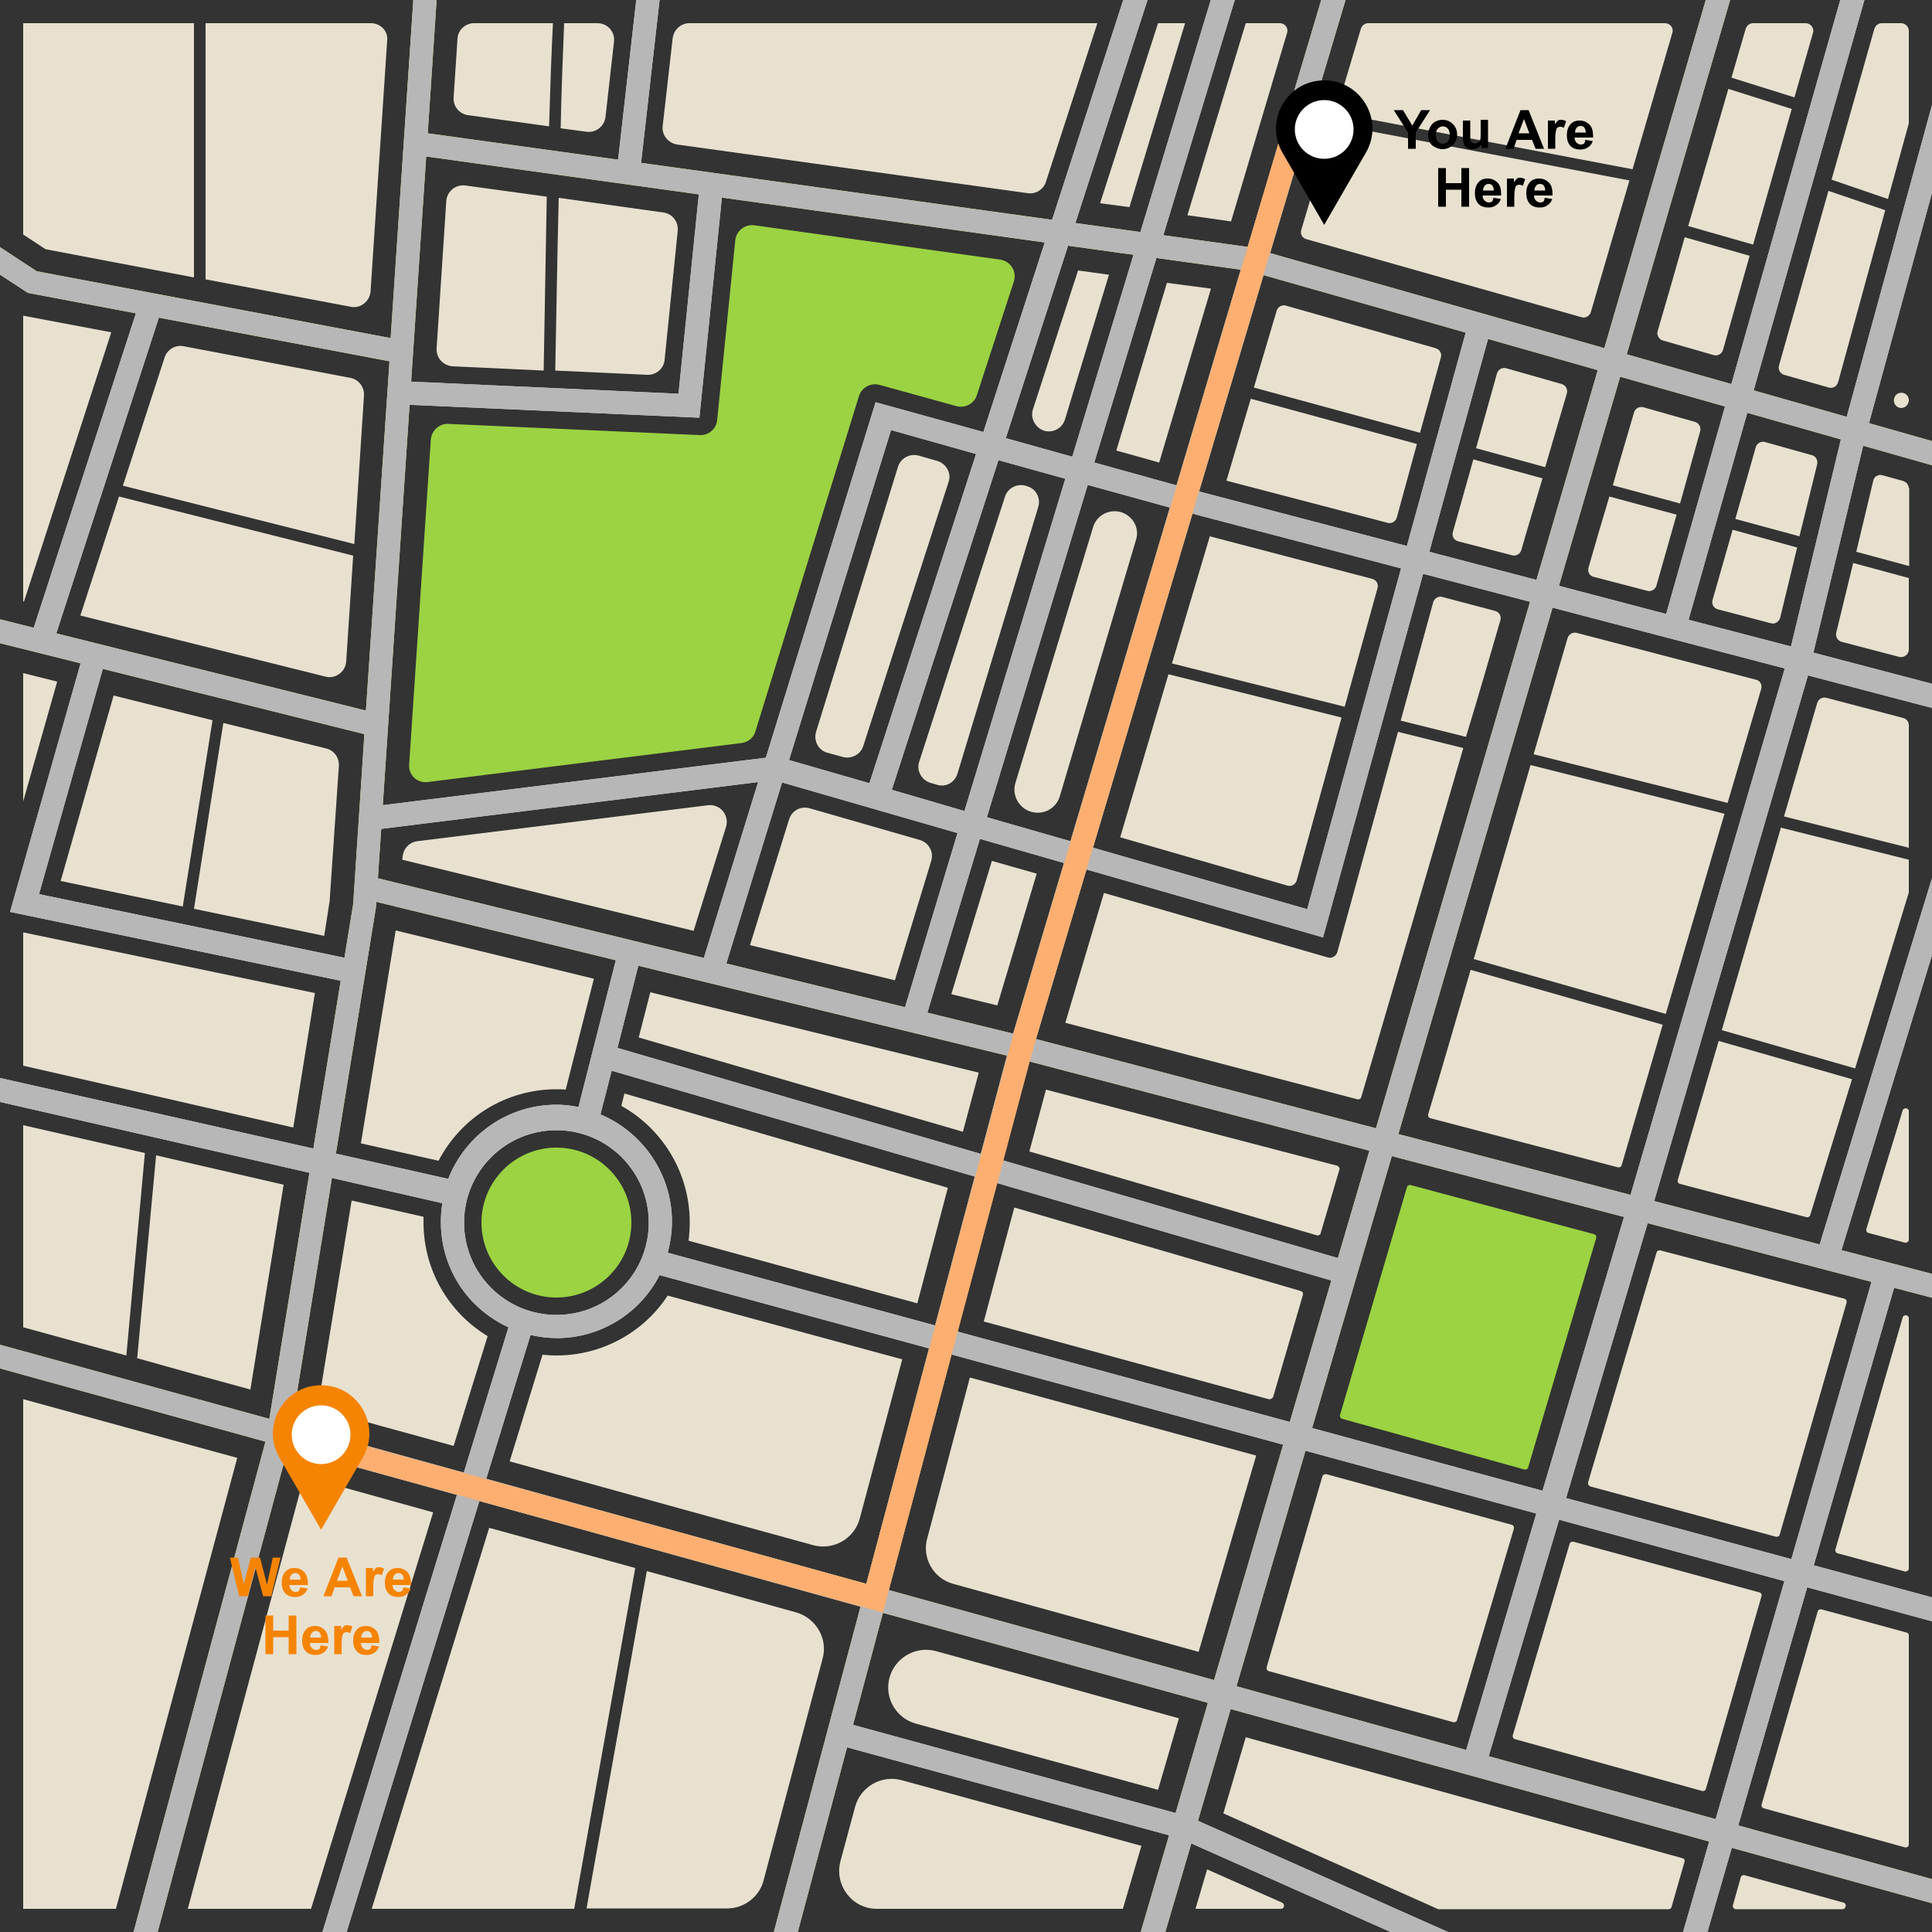 <?xml version="1.0" encoding="utf-8"?>
<!-- Generator: Adobe Illustrator 24.0.2, SVG Export Plug-In . SVG Version: 6.00 Build 0)  -->
<svg version="1.1" id="Layer_1" xmlns="http://www.w3.org/2000/svg" xmlns:xlink="http://www.w3.org/1999/xlink" x="0px" y="0px"
	 viewBox="0 0 500 500" style="enable-background:new 0 0 500 500;" xml:space="preserve">
<rect x="0" y="0" width="500" height="500" fill="#333333" stroke="none"/>
<style type="text/css">
	.st0{clip-path:url(#SVGID_2_);}
	.st1{fill:#E8E1D0;}
	.st2{fill:#FBD676;}
	.st3{clip-path:url(#SVGID_4_);}
	.st4{fill:#B7B7B7;}
	.st5{clip-path:url(#SVGID_6_);}
	.st6{fill:#9BD342;}
	.st7{clip-path:url(#SVGID_8_);fill:#FCAF70;}
	.st8{clip-path:url(#SVGID_10_);}
	.st9{fill:#F58403;}
	.st10{fill:#FFFFFF;}
	.st11{clip-path:url(#SVGID_12_);}
</style>
<g id="Object">
	<g>
		<g>
			<defs>
				<rect id="SVGID_1_" width="500" height="500"/>
			</defs>
			<clipPath id="SVGID_2_">
				<use xlink:href="#SVGID_1_"  style="overflow:visible;"/>
			</clipPath>
			<g class="st0">
				<g>
					
						<rect x="127.9" y="4.5" transform="matrix(0.113 -0.994 0.994 0.113 140.536 172.349)" class="st1" width="77.8" height="6"/>
					<polygon class="st1" points="187.3,46.5 181.3,45.9 175.6,101.9 102.6,98.6 102.3,104.6 181,108.1 					"/>
					<path class="st1" d="M475.2,328l43-140.1l34.1,9l1.5-5.8l-84.5-22.2l13.6-56.5l33-120.6l0.4-1.4l-5.8-1.6l-33.4,122.1
						l-13.6,56.4l-26.5-6.9l54.1-190.7l-5.8-1.6l-54.1,190.8l-61.3-16.1l16.4-59.4l-5.8-1.6l-16.4,59.5l-56.8-14.9l-24.1-6.7
						l43.1-141.9l-5.7-1.7l-43.1,142.1l-17.2-4.8L305-24.8l-5.7-1.8l-44.8,138.4l-27.9-7.7l-28.4,92L94,209l0.7,6l101.5-12.6
						L180.9,252l5.7,1.8l15.8-51.3l45.4,13.1L233,264.7l5.7,1.7l14.9-49.3l88.8,25.5l25.9-94.1l93.6,24.5l-40.7,138.9l-22,73.9
						l-226.4-61.6c0.7-2.6,1.1-5.3,1.1-8.1c0-12.1-7.4-23-18.5-27.7l2.9-11.3l190.4,55.5l1.7-5.8l-190.6-55.6l6.6-26l-5.8-1.5
						l-10.9,42.8c-1.9-0.4-3.8-0.6-5.7-0.6c-12.5,0-23.5,7.7-28,19.2L-9.7,276.8l-20.9,67.3l5.7,1.8l19.3-62l120.1,27.5
						c-0.3,1.6-0.4,3.3-0.4,4.9c0,11.8,6.8,22.3,17.5,27.2L76.4,522.9l5.7,1.8l55.2-179.2c2.2,0.5,4.5,0.8,6.8,0.8
						c11.2,0,21.5-6.3,26.6-16.3l226.9,61.7l-19.4,65.4l5.8,1.7l19.5-65.5l58.3,15.9l-30.9,107l-0.4,1.4l5.8,1.7l31.4-108.5
						l77.5,21.1l1.6-5.8l-77.4-21l22-76l-5.8-1.7l-22,76.1l-58.3-15.8l21.9-73.8l40.7-139.1l44.6,11.7l-42.9,139.9L475.2,328z
						 M255.4,211.5l26.1-86l24.3,6.7l56.8,14.9l-24.3,88.2L255.4,211.5z M230.8,204.4l27.6-85.3l17.3,4.8l-26.1,86L230.8,204.4z
						 M252.6,117.5L225,202.7l-20.8-6l26.4-85.4L252.6,117.5z M144,340.3c-13.2,0-23.9-10.7-23.9-23.9s10.7-23.9,23.9-23.9
						s23.9,10.7,23.9,23.9S157.3,340.3,144,340.3z"/>
					<polygon class="st1" points="93.6,248.8 10.1,231.4 27.8,168.9 22.1,167.3 2.6,236 92.4,254.7 					"/>
					
						<rect x="-22.5" y="119.5" transform="matrix(0.309 -0.951 0.951 0.309 -99.309 108.288)" class="st1" width="94.7" height="6"/>
					<polygon class="st1" points="216.4,445.2 214.8,451 305.2,475.7 423.8,528.4 425.1,529 427.6,523.5 307.5,470.1 					"/>
				</g>
				<path class="st2" d="M550.9,349.2l1.5-5.8l-190.5-49.9c19.7-67.3,40.5-138.3,57.4-196l128.2,36.4l1.6-5.8L421,91.7
					C440.5,25,454.4-22.7,454.6-23.7l-5.9-1.3c-0.5,1.9-14.3,49.2-33.5,115.1l-86.5-24.6l29.9-100.3l-5.8-1.7L322.9,63.9L110.7,34.5
					l3.9-58.6l-6-0.4l-7.5,112L9.5,70.2l-54.2-35.6l-3.3,5L7.2,75.8l93.6,17.7l-6.1,90.4l-130.3-32.5l-1.5,5.8L94.3,190l-2.9,44
					L69.7,367.2C-15.2,343.8-58.3,332-59,332v3.4l-0.5,2.5c2.5,0.5,55.4,15.1,128.2,35.2L24.1,538.9l5.8,1.6l44.6-165.7
					c44.7,12.3,96.4,26.6,148.2,41L193.6,525l5.8,1.5l29.1-109.1c28.4,7.9,56.8,15.7,84.1,23.3c-13.1,44.7-21.8,74.3-22.1,75.6
					l5.8,1.7c3.2-10.9,11.3-38.4,22.2-75.7c105.1,29.1,191.7,53.1,193.9,53.7l1.6-5.8c-71.4-19.8-136-37.7-194-53.8
					c11.3-38.6,25.4-86.7,40.2-137.2L550.9,349.2z M413.5,95.8c-16.9,57.8-37.7,129-57.4,196.2l-88-23.1L327,71.2L413.5,95.8z
					 M321.1,69.8l-58.9,197.7L97.8,227.3l12.5-186.8L321.1,69.8z M75.5,368.8l21.8-134v-0.1l0.1-1.3l163.2,39.8l-36.4,136.7
					C165.6,393.7,116,380,75.5,368.8z M314.2,434.8c-29.9-8.3-57.9-16-84.2-23.3l36.4-136.8l88,23.1
					C339.5,348.5,325.4,396.7,314.2,434.8z"/>
			</g>
		</g>
		<g>
			<defs>
				<rect id="SVGID_3_" width="500" height="500"/>
			</defs>
			<clipPath id="SVGID_4_">
				<use xlink:href="#SVGID_3_"  style="overflow:visible;"/>
			</clipPath>
			<g class="st3">
				<g>
					
						<rect x="127.9" y="4.5" transform="matrix(0.113 -0.994 0.994 0.113 140.536 172.349)" class="st4" width="77.8" height="6"/>
					<polygon class="st4" points="187.3,46.5 181.3,45.9 175.6,101.9 102.6,98.6 102.3,104.6 181,108.1 					"/>
					<path class="st4" d="M475.2,328l43-140.1l34.1,9l1.5-5.8l-84.5-22.2l13.6-56.5l33-120.6l0.4-1.4l-5.8-1.6l-33.4,122.1
						l-13.6,56.4l-26.5-6.9l54.1-190.7l-5.8-1.6l-54.1,190.8l-61.3-16.1l16.4-59.4l-5.8-1.6l-16.4,59.5l-56.8-14.9l-24.1-6.7
						l43.1-141.9l-5.7-1.7l-43.1,142.1l-17.2-4.8L305-24.8l-5.7-1.8l-44.8,138.4l-27.9-7.7l-28.4,92L94,209l0.7,6l101.5-12.6
						L180.9,252l5.7,1.8l15.8-51.3l45.4,13.1L233,264.7l5.7,1.7l14.9-49.3l88.8,25.5l25.9-94.1l93.6,24.5l-40.7,138.9l-22,73.9
						l-226.4-61.6c0.7-2.6,1.1-5.3,1.1-8.1c0-12.1-7.4-23-18.5-27.7l2.9-11.3l190.4,55.5l1.7-5.8l-190.6-55.6l6.6-26l-5.8-1.5
						l-10.9,42.8c-1.9-0.4-3.8-0.6-5.7-0.6c-12.5,0-23.5,7.7-28,19.2L-9.7,276.8l-20.9,67.3l5.7,1.8l19.3-62l120.1,27.5
						c-0.3,1.6-0.4,3.3-0.4,4.9c0,11.8,6.8,22.3,17.5,27.2L76.4,522.9l5.7,1.8l55.2-179.2c2.2,0.5,4.5,0.8,6.8,0.8
						c11.2,0,21.5-6.3,26.6-16.3l226.9,61.7l-19.4,65.4l5.8,1.7l19.5-65.5l58.3,15.9l-30.9,107l-0.4,1.4l5.8,1.7l31.4-108.5
						l77.5,21.1l1.6-5.8l-77.4-21l22-76l-5.8-1.7l-22,76.1l-58.3-15.8l21.9-73.8l40.7-139.1l44.6,11.7l-42.9,139.9L475.2,328z
						 M255.4,211.5l26.1-86l24.3,6.7l56.8,14.9l-24.3,88.2L255.4,211.5z M230.8,204.4l27.6-85.3l17.3,4.8l-26.1,86L230.8,204.4z
						 M252.6,117.5L225,202.7l-20.8-6l26.4-85.4L252.6,117.5z M144,340.3c-13.2,0-23.9-10.7-23.9-23.9s10.7-23.9,23.9-23.9
						s23.9,10.7,23.9,23.9S157.3,340.3,144,340.3z"/>
					<polygon class="st4" points="93.6,248.8 10.1,231.4 27.8,168.9 22.1,167.3 2.6,236 92.4,254.7 					"/>
					
						<rect x="-22.5" y="119.5" transform="matrix(0.309 -0.951 0.951 0.309 -99.309 108.288)" class="st4" width="94.7" height="6"/>
					<polygon class="st4" points="216.4,445.2 214.8,451 305.2,475.7 423.8,528.4 425.1,529 427.6,523.5 307.5,470.1 					"/>
				</g>
				<path class="st4" d="M550.9,349.2l1.5-5.8l-190.5-49.9c19.7-67.3,40.5-138.3,57.4-196l128.2,36.4l1.6-5.8L421,91.7
					C440.5,25,454.4-22.7,454.6-23.7l-5.9-1.3c-0.5,1.9-14.3,49.2-33.5,115.1l-86.5-24.6l29.9-100.3l-5.8-1.7L322.9,63.9L110.7,34.5
					l3.9-58.6l-6-0.4l-7.5,112L9.5,70.2l-54.2-35.6l-3.3,5L7.2,75.8l93.6,17.7l-6.1,90.4l-130.3-32.5l-1.5,5.8L94.3,190l-2.9,44
					L69.7,367.2C-15.2,343.8-58.3,332-59,332v3.4l-0.5,2.5c2.5,0.5,55.4,15.1,128.2,35.2L24.1,538.9l5.8,1.6l44.6-165.7
					c44.7,12.3,96.4,26.6,148.2,41L193.6,525l5.8,1.5l29.1-109.1c28.4,7.9,56.8,15.7,84.1,23.3c-13.1,44.7-21.8,74.3-22.1,75.6
					l5.8,1.7c3.2-10.9,11.3-38.4,22.2-75.7c105.1,29.1,191.7,53.1,193.9,53.7l1.6-5.8c-71.4-19.8-136-37.7-194-53.8
					c11.3-38.6,25.4-86.7,40.2-137.2L550.9,349.2z M413.5,95.8c-16.9,57.8-37.7,129-57.4,196.2l-88-23.1L327,71.2L413.5,95.8z
					 M321.1,69.8l-58.9,197.7L97.8,227.3l12.5-186.8L321.1,69.8z M75.5,368.8l21.8-134v-0.1l0.1-1.3l163.2,39.8l-36.4,136.7
					C165.6,393.7,116,380,75.5,368.8z M314.2,434.8c-29.9-8.3-57.9-16-84.2-23.3l36.4-136.8l88,23.1
					C339.5,348.5,325.4,396.7,314.2,434.8z"/>
			</g>
		</g>
		<g>
			<defs>
				<rect id="SVGID_5_" width="500" height="500"/>
			</defs>
			<clipPath id="SVGID_6_">
				<use xlink:href="#SVGID_5_"  style="overflow:visible;"/>
			</clipPath>
			<g class="st5">
				<path class="st1" d="M242.6,119.3l-4.9-1.4c-2.3-0.6-4.6,0.7-5.3,2.9l-21.2,68.6c-0.7,2.3,0.6,4.8,2.9,5.4l4,1.1
					c2.2,0.6,4.6-0.6,5.3-2.8l22.1-68.4C246.3,122.5,244.9,120,242.6,119.3z"/>
				<path class="st1" d="M270.3,111.5c2.3,0.6,4.6-0.7,5.3-2.9L287,71.1l-8-1.1l-11.7,36C266.6,108.3,268,110.8,270.3,111.5z"/>
				<path class="st1" d="M265.4,125.7c-2.2-0.6-4.6,0.6-5.3,2.8l-22.2,68.6c-0.8,2.3,0.6,4.8,2.9,5.5l1.7,0.5
					c2.3,0.7,4.6-0.6,5.3-2.9l20.9-69c0.7-2.3-0.6-4.8-3-5.4L265.4,125.7z"/>
				<path class="st1" d="M376,137.7c-0.3,1.1,0.3,2.1,1.4,2.4l13.9,3.6c1,0.3,2.1-0.3,2.4-1.3c1.8-6.3,3.7-12.5,5.5-18.6l-17.9-4.9
					L376,137.7z"/>
				<path class="st1" d="M405.5,101.8c0.3-1-0.3-2.1-1.3-2.4l-14.4-4.1c-1-0.3-2.1,0.3-2.4,1.4L382,116l17.9,4.9
					C401.8,114.4,403.7,108,405.5,101.8z"/>
				<polygon class="st1" points="313.4,74.7 302,73.2 288.9,116.6 300,119.7 				"/>
				<path class="st1" d="M317.4,124.4l41.7,10.9c1,0.3,2.1-0.3,2.4-1.4l5.2-19l-43-11.7L317.4,124.4z"/>
				<path class="st1" d="M372.9,92.5c0.3-1-0.3-2.1-1.4-2.4l-38.7-11c-1-0.3-2.1,0.3-2.4,1.3l-5.9,19.9l43,11.7L372.9,92.5z"/>
				<path class="st1" d="M204.2,212.1l-10.1,32.5l37.5,9.1l9.4-30.9c0.7-2.3-0.6-4.7-2.9-5.4l-28.5-8.2
					C207.2,208.5,204.9,209.8,204.2,212.1z"/>
				<path class="st6" d="M412.5,319.4l-47.4-12.7c-0.4-0.1-0.9,0.1-1,0.6l-17.3,58.9c-0.1,0.4,0.1,0.9,0.6,1l47.1,13.1
					c0.4,0.1,0.9-0.1,1-0.6l17.6-59.3C413.2,320,413,319.5,412.5,319.4z"/>
				<path class="st1" d="M346.1,301.7L270.7,282l-4.3,16l74.4,21.7c0.4,0.1,0.9-0.1,1-0.6l4.8-16.3
					C346.8,302.3,346.5,301.9,346.1,301.7z"/>
				<path class="st1" d="M246.7,409.9c20.2,5.6,41.3,11.4,63.5,17.6l14.9-50.8L251,356.5L240,398
					C238.5,403.1,241.5,408.5,246.7,409.9z"/>
				<path class="st1" d="M411.6,384.7l48,13c0.4,0.1,0.9-0.1,1-0.6l17.3-60c0.1-0.4-0.1-0.9-0.6-1l-47.6-12.5
					c-0.4-0.1-0.9,0.1-1,0.6L411,383.6C410.9,384.1,411.1,384.5,411.6,384.7z"/>
				<path class="st1" d="M187.9,214c0.9-3-1.5-6-4.7-5.6l-75.2,9.3c-2.1,0.3-3.6,1.9-3.8,4l-0.1,0.8l75.4,18.4L187.9,214z"/>
				<path class="st1" d="M126.2,345.8c-10.2-6.2-16.6-17.2-16.6-29.5c0-0.5,0-0.9,0-1.4L91,310.7l-8.8,53.8
					c11.1,3.1,22.8,6.3,35.2,9.7L126.2,345.8z"/>
				<path class="st1" d="M222.5,393l11-41.2l-60.7-16.5c-6.3,9.6-17.1,15.5-28.8,15.5c-1.2,0-2.4-0.1-3.6-0.2l-8.5,27.6
					c23.9,6.6,50.1,13.9,78.6,21.7C215.7,401.3,221.1,398.2,222.5,393z"/>
				<polygon class="st1" points="29.4,180 15.7,228 47.3,234.6 55,186.4 				"/>
				<path class="st1" d="M83.9,242.2l1.4-8.9l2.4-35.1c0.1-2.1-1.2-4-3.3-4.5l-26.6-6.6l-7.6,48.1L83.9,242.2z"/>
				<polygon class="st1" points="81.5,257 6,241.3 6,275.8 75.9,291.8 				"/>
				<polygon class="st1" points="6,174.2 6,207.4 14.8,176.4 				"/>
				<path class="st1" d="M455.8,178.3c0.3-1.1-0.3-2.2-1.4-2.4l-46.3-12.1c-1-0.3-2.1,0.3-2.4,1.3c-2.9,9.9-5.8,19.9-8.8,30.1
					l50.2,12.6L455.8,178.3z"/>
				<path class="st1" d="M446.3,210.6L396.1,198c-4.8,16.6-9.8,33.4-14.7,50.2l49.7,14.2L446.3,210.6z"/>
				<path class="st1" d="M369.6,288.4c-0.1,0.4,0.1,0.9,0.6,1l48.5,12.7c0.4,0.1,0.9-0.1,1-0.6l10.6-36.3L380.6,251
					C376.9,263.6,373.3,276.1,369.6,288.4z"/>
				<path class="st1" d="M113.5,300.4c5.9-11.3,17.5-18.5,30.5-18.5c0.8,0,1.6,0,2.4,0.1l7.3-28.7l-51.3-12.5l-9,55.1L113.5,300.4z"
					/>
				<path class="st1" d="M494,187.7c0-0.9-0.6-1.7-1.5-1.9l-19.8-5.2c-1-0.3-2.1,0.3-2.4,1.3l-8.6,29.4l32.3,8.1V187.7z"/>
				<path class="st1" d="M494,230.7v-8.2l-33.1-8.3l-15.3,52.4l34.5,9.9l13.8-45.2C494,231.1,494,230.9,494,230.7z"/>
				<path class="st1" d="M434.2,305.4c-0.1,0.4,0.1,0.9,0.6,1l32.7,8.6c0.4,0.1,0.9-0.1,1-0.6l10.8-35.1l-34.5-9.9L434.2,305.4z"/>
				<path class="st1" d="M342.2,382.2l-14.4,49.3c-0.1,0.4,0.1,0.9,0.6,1l47.7,13.2c0.4,0.1,0.9-0.1,1-0.6l14.7-49.5
					c0.1-0.4-0.1-0.9-0.6-1l-48-13.1C342.7,381.5,342.3,381.7,342.2,382.2z"/>
				<path class="st1" d="M230.2,434.2c-1.4,5.2,1.7,10.5,6.9,11.9l62.6,17.1l5.4-18.5c-20.5-5.7-41.6-11.5-62.9-17.4
					C237,425.9,231.6,429,230.2,434.2z"/>
				<path class="st1" d="M356.5,152.2c0.3-1.1-0.3-2.1-1.4-2.4l-42-11l-9.8,32.9l44.7,11.2L356.5,152.2z"/>
				<path class="st1" d="M289.9,216.7l43.3,12.5c1,0.3,2.1-0.3,2.4-1.4l11.6-42.1l-44.8-11.2L289.9,216.7z"/>
				<path class="st1" d="M329.5,361.5l7.7-26.4c0.1-0.4-0.1-0.9-0.6-1l-74.1-21.6l-7.9,29.5l73.7,20.1
					C328.9,362.2,329.3,361.9,329.5,361.5z"/>
				<path class="st1" d="M290,132.5c-3.1-0.8-6.2,0.9-7.1,3.9l-20.1,66.2c-1,3.2,0.9,6.6,4.1,7.5l0,0c3.2,0.9,6.5-0.9,7.4-4.1
					l19.7-66.3C295,136.6,293.1,133.4,290,132.5z"/>
				<polygon class="st1" points="258.1,260.2 268.3,226.1 256.7,222.8 246.2,257.3 				"/>
				<polygon class="st1" points="165.3,268.5 249.2,292.9 253.3,277.6 168.3,256.8 				"/>
				<path class="st6" d="M144,335.8c10.7,0,19.4-8.7,19.4-19.4S154.7,297,144,297s-19.4,8.7-19.4,19.4S133.3,335.8,144,335.8z"/>
				<path class="st1" d="M388.3,160.5c0.3-1.1-0.3-2.1-1.4-2.4l-13.6-3.6c-1-0.3-2.1,0.3-2.4,1.4l-8.4,30.6l16.9,4.2
					C382.5,180.5,385.4,170.5,388.3,160.5z"/>
				<path class="st1" d="M346.1,246.4c-0.3,1-1.4,1.7-2.4,1.4l-58-16.7l-10,33.6l75.6,19.8c0.4,0.1,0.9-0.1,1-0.6
					c8.8-29.9,17.7-60.5,26.4-90.3l-16.9-4.2L346.1,246.4z"/>
				<path class="st1" d="M237.4,337.3l7.9-29.9L161.6,283l-0.8,3.2c10.8,6,17.7,17.5,17.7,30.1c0,1.6-0.1,3.2-0.3,4.8L237.4,337.3z"
					/>
				<path class="st1" d="M435.4,480.9c-31.5-8.7-70.6-19.6-113-31.3l-5.8,19.7L372,494c0.1,0,0.2,0.1,0.3,0.1h59.5
					c0.4,0,0.7-0.2,0.8-0.6l3.3-11.5C436.1,481.4,435.9,481,435.4,480.9z"/>
				<path class="st1" d="M455.3,412.1L407.2,399c-0.4-0.1-0.9,0.1-1,0.6l-14.7,49.5c-0.1,0.4,0.1,0.9,0.6,1l48.4,13.4
					c0.4,0.1,0.9-0.1,1-0.6l14.4-49.9C456,412.7,455.8,412.2,455.3,412.1z"/>
				<path class="st1" d="M493.4,422.5l-22-6c-0.4-0.1-0.9,0.1-1,0.6L455.9,467c-0.1,0.4,0.1,0.9,0.6,1l36.5,10.1
					c0.5,0.1,1-0.2,1-0.8v-54.1C494,422.9,493.8,422.6,493.4,422.5z"/>
				<path class="st1" d="M37.5,298.4L6,291.2v52.3c8.1,2.2,17,4.7,26.7,7.3L37.5,298.4z"/>
				<path class="st1" d="M64.8,359.6l8.6-53l-33-7.6l-4.9,52.5C44.7,354.1,54.4,356.8,64.8,359.6z"/>
				<polygon class="st1" points="78.7,382.1 48.6,494 80.5,494 112.1,391.4 				"/>
				<path class="st1" d="M221.3,467.6l-3.8,14.1c-1.6,6.2,3,12.3,9.4,12.3h63.7l4.8-16.3l-62.1-17
					C228.1,459.3,222.7,462.4,221.3,467.6z"/>
				<path class="st1" d="M126.6,395.4L96.2,494h52.4c5.6-31.1,12.4-69.3,15.8-88.2C151.6,402.3,139,398.8,126.6,395.4z"/>
				<path class="st1" d="M206.1,417.3c-13-3.6-25.9-7.2-38.7-10.7c-0.4,2.2-0.8,4.5-1.3,7.1c-2,11.5-4.8,26.8-7.5,42.1
					c-2.4,13.6-4.9,27.2-6.8,38.1h36.4c4.4,0,8.3-3,9.4-7.2l15.3-57.5C214.3,424.1,211.2,418.8,206.1,417.3z"/>
				<path class="st1" d="M331.8,492.4l-19.4-8.6l-3,10.2h22.1C332.4,494,332.6,492.8,331.8,492.4z"/>
				<path class="st1" d="M493.4,340.4c-0.4-0.1-0.9,0.1-1,0.6L475,401c-0.1,0.4,0.1,0.9,0.6,1l17.4,4.7c0.5,0.1,1-0.3,1-0.8v-64.8
					C494,340.8,493.7,340.5,493.4,340.4z"/>
				<path class="st1" d="M477.1,492.4l-25.6-7.1c-0.4-0.1-0.9,0.1-1,0.6l-2,7.1c-0.2,0.5,0.2,1.1,0.8,1.1h27.6
					C477.8,494,478,492.6,477.1,492.4z"/>
				<polygon class="st1" points="50.2,71.8 50.2,6 6,6 6,60.7 11.8,64.5 				"/>
				<path class="st1" d="M90.8,79.4c2.5,0.5,4.9-1.4,5.1-4l4.3-64.9C100.5,8.1,98.5,6,96,6H53.2v66.3L90.8,79.4z"/>
				<path class="st1" d="M6,362.1V494h24l31.4-116.7C41,371.7,22.3,366.6,6,362.1z"/>
				<path class="st1" d="M460.4,94.6c-0.3,1,0.3,2.1,1.3,2.4l11.6,3.3c1,0.3,2.1-0.3,2.4-1.4l12.2-44.5l-14.7-5L460.4,94.6z"/>
				<path class="st1" d="M493.9,32.3c0-0.2,0.1-0.3,0.1-0.5V8c0-1.1-0.9-2-2-2h-5c-0.9,0-1.6,0.6-1.9,1.4L474,46.5l14.6,5
					L493.9,32.3z"/>
				<path class="st1" d="M492.4,287.4l-9.4,30.7c-0.1,0.4,0.1,0.9,0.6,1l9.4,2.5c0.5,0.1,1-0.3,1-0.8v-33.2
					C494,286.7,492.7,286.5,492.4,287.4z"/>
				<path class="st1" d="M151.8,34.1c2.4,0.3,4.6-1.4,4.9-3.8l2.2-19.5c0.3-2.6-1.7-4.8-4.3-4.8H146c-0.3,7.5-0.7,16.9-0.9,27.2
					L151.8,34.1z"/>
				<path class="st1" d="M122.7,6c-2.3,0-4.2,1.8-4.3,4l-1,15.2c-0.2,2.3,1.5,4.3,3.7,4.6l21,2.9c0.3-9.8,0.6-19.1,1-26.7H122.7z"/>
				<polygon class="st1" points="28.8,86 6,81.7 6,155.6 6.2,155.7 				"/>
				<path class="st1" d="M338.1,61.9l71.2,20.2c1,0.3,2.1-0.3,2.4-1.3c3.5-12.1,6.9-23.5,10-34.1l-76.8-14.6l-8.1,27.3
					C336.4,60.5,337,61.6,338.1,61.9z"/>
				<path class="st1" d="M432.8,8.5c0.4-1.3-0.6-2.5-1.9-2.5h-76.8c-0.9,0-1.6,0.6-1.9,1.4l-6.5,21.8l76.8,14.6
					C426.4,30.4,429.9,18.5,432.8,8.5z"/>
				<path class="st1" d="M440,111.6c0.3-1-0.3-2.1-1.3-2.4l-13.4-3.8c-1-0.3-2.1,0.3-2.4,1.3c-1.8,6.2-3.7,12.5-5.5,18.9l17.4,4.7
					L440,111.6z"/>
				<path class="st1" d="M411.1,146.9c-0.3,1.1,0.3,2.2,1.4,2.4l13.8,3.6c1,0.3,2.1-0.3,2.4-1.4l5.2-18.3l-17.4-4.7
					C414.7,134.5,412.9,140.6,411.1,146.9z"/>
				<path class="st1" d="M491.5,105.5c1.2,0.4,2.5-0.6,2.5-1.9c0-2.3-3.2-2.7-3.8-0.5l0,0C489.9,104.1,490.5,105.2,491.5,105.5
					L491.5,105.5z"/>
				<path class="st1" d="M443.2,155.3c-0.3,1.1,0.3,2.1,1.4,2.4l13.7,3.6c1.1,0.3,2.1-0.4,2.4-1.4l4.4-18.2l-16.7-4.6L443.2,155.3z"
					/>
				<path class="st1" d="M470.3,120.1c0.2-1-0.4-2.1-1.4-2.3l-12.1-3.4c-1-0.3-2.1,0.3-2.4,1.3l-5.3,18.6l16.6,4.5L470.3,120.1z"/>
				<path class="st1" d="M333.1,8.5c0.4-1.3-0.6-2.5-1.9-2.5h-8.8l-15.1,49.7l11.3,1.6L333.1,8.5z"/>
				<path class="st1" d="M436.9,58.5l16.8,4.8l10-35.1L447.3,23C444.3,33.4,440.8,45.3,436.9,58.5z"/>
				<path class="st1" d="M469.2,8.5c0.4-1.2-0.6-2.5-1.9-2.5h-13.6c-0.9,0-1.6,0.6-1.9,1.4c-1.1,3.9-2.4,8.1-3.7,12.7l16.3,5.1
					L469.2,8.5z"/>
				<path class="st1" d="M429,85.7c-0.3,1,0.3,2.1,1.3,2.4l13.2,3.8c1,0.3,2.1-0.3,2.4-1.3l6.9-24.4L436,61.4
					C433.8,69.1,431.5,77.2,429,85.7z"/>
				<path class="st6" d="M110.6,202.4l81.3-10.1c1.7-0.2,3.1-1.4,3.6-3l26.8-86.8c0.7-2.2,3-3.5,5.3-2.9l19.9,5.5
					c2.2,0.6,4.6-0.6,5.3-2.8l9.6-29.5c0.8-2.6-0.9-5.2-3.5-5.6l-63.7-8.9c-2.4-0.3-4.6,1.4-4.9,3.8l-4.7,46.6
					c-0.2,2.3-2.2,4-4.5,3.9l-65.1-2.9c-2.3-0.1-4.3,1.7-4.5,4l-5.6,84C105.6,200.5,107.9,202.7,110.6,202.4z"/>
				<polygon class="st1" points="306.7,6 299.7,6 284.7,52.6 292.3,53.6 				"/>
				<path class="st1" d="M117.1,94.8l23.6,1.1c0.2-11.5,0.5-28.1,0.8-45L120.4,48c-2.5-0.3-4.7,1.5-4.9,4L113,90.1
					C112.8,92.6,114.7,94.6,117.1,94.8z"/>
				<path class="st1" d="M167.5,97c2.3,0.1,4.3-1.6,4.5-3.9l3.4-33.4c0.2-2.3-1.4-4.4-3.7-4.7l-27.1-3.8c-0.4,15-0.6,30.6-0.9,44.7
					L167.5,97z"/>
				<path class="st1" d="M84.2,175.1c2.6,0.7,5.2-1.2,5.4-3.9l1.8-27.4l-60.6-15.3l-10,30.8L84.2,175.1z"/>
				<path class="st1" d="M94.2,102.3c0.1-2.2-1.4-4.1-3.5-4.5l-43.2-8.2c-2.1-0.4-4.2,0.8-4.9,2.9l-10.8,33.2l59.9,15.1L94.2,102.3z
					"/>
				<path class="st1" d="M175.2,37.4L266,50c2.1,0.3,4.1-1,4.7-3L284,6H178.4c-2.2,0-4,1.7-4.3,3.8l-2.6,22.8
					C171.2,34.9,172.9,37,175.2,37.4z"/>
				<path class="st1" d="M476.6,166.1l14.9,3.9c1.2,0.3,2.5-0.6,2.5-1.9v-18.5l-14.4-3.9l-4.4,18.1
					C475,164.8,475.6,165.8,476.6,166.1z"/>
				<path class="st1" d="M494,126.4c0-0.9-0.6-1.6-1.4-1.9l-5.4-1.5c-1.1-0.3-2.2,0.3-2.4,1.4l-4.4,18.4l13.7,3.7v-20.1H494z"/>
			</g>
		</g>
		<g>
			<defs>
				<rect id="SVGID_7_" width="500" height="500"/>
			</defs>
			<clipPath id="SVGID_8_">
				<use xlink:href="#SVGID_7_"  style="overflow:visible;"/>
			</clipPath>
			<polygon class="st7" points="333.7,30.2 332.6,31.2 322.9,63.9 304.6,125.5 262.3,267.4 224.2,409.9 93.5,373.9 92.5,379.7 
				228.5,417.3 266.5,274.7 268.1,268.9 336.4,39.4 339.2,32.9 			"/>
		</g>
		<g>
			<defs>
				<rect id="SVGID_9_" width="500" height="500"/>
			</defs>
			<clipPath id="SVGID_10_">
				<use xlink:href="#SVGID_9_"  style="overflow:visible;"/>
			</clipPath>
			<g class="st8">
				<path class="st9" d="M83.1,395.9l-10.8-18.7c-4.8-8.3,1.2-18.7,10.8-18.7l0,0c9.6,0,15.6,10.4,10.8,18.7L83.1,395.9z"/>
				<circle class="st10" cx="83.1" cy="371.3" r="7.6"/>
			</g>
		</g>
		<g>
			<defs>
				<rect id="SVGID_11_" width="500" height="500"/>
			</defs>
			<clipPath id="SVGID_12_">
				<use xlink:href="#SVGID_11_"  style="overflow:visible;"/>
			</clipPath>
			<g class="st11">
				<path d="M342.7,58.2l-10.8-18.7c-4.8-8.3,1.2-18.7,10.8-18.7l0,0c9.6,0,15.6,10.4,10.8,18.7L342.7,58.2z"/>
				<circle class="st10" cx="342.7" cy="33.5" r="7.6"/>
			</g>
		</g>
	</g>
	<g>
		<path d="M364.4,38.5v-4.2l-3.7-5.8h2.4l2.4,4l2.3-4h2.3l-3.7,5.8v4.2H364.4z"/>
		<path d="M369.6,34.8c0-0.6,0.2-1.3,0.5-1.9s0.8-1.1,1.3-1.4c0.6-0.3,1.2-0.5,1.9-0.5c1.1,0,2,0.4,2.7,1.1s1.1,1.6,1.1,2.7
			c0,1.1-0.4,2-1.1,2.7s-1.6,1.1-2.7,1.1c-0.7,0-1.3-0.2-1.9-0.5s-1.1-0.7-1.4-1.3S369.6,35.6,369.6,34.8z M371.6,34.9
			c0,0.7,0.2,1.3,0.5,1.7s0.8,0.6,1.3,0.6s0.9-0.2,1.3-0.6c0.3-0.4,0.5-0.9,0.5-1.7c0-0.7-0.2-1.3-0.5-1.6c-0.3-0.4-0.8-0.6-1.3-0.6
			s-0.9,0.2-1.3,0.6S371.6,34.2,371.6,34.9z"/>
		<path d="M383.4,38.5v-1.1c-0.3,0.4-0.6,0.7-1,0.9s-0.9,0.3-1.4,0.3s-0.9-0.1-1.3-0.3s-0.7-0.5-0.8-0.9s-0.3-0.9-0.3-1.6v-4.6h1.9
			v3.3c0,1,0,1.6,0.1,1.9c0.1,0.2,0.2,0.4,0.4,0.5s0.4,0.2,0.7,0.2c0.3,0,0.6-0.1,0.9-0.3s0.4-0.4,0.5-0.7s0.1-0.9,0.1-2V31h1.9v7.3
			h-1.7V38.5z"/>
		<path d="M399.6,38.5h-2.2l-0.9-2.3h-4l-0.8,2.3h-2.1l3.9-10h2.1L399.6,38.5z M395.8,34.5l-1.4-3.7l-1.4,3.7H395.8z"/>
		<path d="M402.5,38.5h-1.9v-7.3h1.8v1c0.3-0.5,0.6-0.8,0.8-1c0.2-0.2,0.5-0.2,0.8-0.2c0.4,0,0.9,0.1,1.3,0.4l-0.6,1.7
			c-0.3-0.2-0.6-0.3-0.9-0.3s-0.5,0.1-0.7,0.2s-0.3,0.4-0.4,0.8c-0.1,0.4-0.2,1.2-0.2,2.4L402.5,38.5L402.5,38.5z"/>
		<path d="M410.3,36.2l1.9,0.3c-0.2,0.7-0.6,1.2-1.2,1.6c-0.5,0.4-1.2,0.6-2,0.6c-1.3,0-2.2-0.4-2.8-1.2c-0.5-0.7-0.7-1.5-0.7-2.5
			c0-1.2,0.3-2.1,0.9-2.8s1.4-1,2.4-1c1.1,0,1.9,0.4,2.6,1.1c0.7,0.7,0.9,1.8,0.9,3.3h-4.8c0,0.6,0.2,1,0.5,1.3s0.7,0.5,1.1,0.5
			c0.3,0,0.6-0.1,0.8-0.2S410.2,36.6,410.3,36.2z M410.4,34.3c0-0.6-0.2-1-0.4-1.3s-0.6-0.4-1-0.4s-0.8,0.2-1,0.5s-0.4,0.7-0.4,1.2
			H410.4z"/>
		<path d="M372.2,53.5v-10h2v3.9h4v-3.9h2v10h-2v-4.4h-4v4.4H372.2z"/>
		<path d="M386.5,51.2l1.9,0.3c-0.2,0.7-0.6,1.2-1.2,1.6c-0.5,0.4-1.2,0.6-2,0.6c-1.3,0-2.2-0.4-2.8-1.2c-0.5-0.7-0.7-1.5-0.7-2.5
			c0-1.2,0.3-2.1,0.9-2.8s1.4-1,2.4-1c1.1,0,1.9,0.4,2.6,1.1s0.9,1.8,0.9,3.3h-4.8c0,0.6,0.2,1,0.5,1.3s0.7,0.5,1.1,0.5
			c0.3,0,0.6-0.1,0.8-0.2S386.4,51.6,386.5,51.2z M386.6,49.3c0-0.6-0.2-1-0.4-1.3s-0.6-0.4-1-0.4s-0.8,0.2-1,0.5s-0.4,0.7-0.4,1.2
			H386.6z"/>
		<path d="M392,53.5h-2v-7.3h1.8v1c0.3-0.5,0.6-0.8,0.8-1c0.2-0.2,0.5-0.2,0.8-0.2c0.4,0,0.9,0.1,1.3,0.4l-0.6,1.7
			c-0.3-0.2-0.6-0.3-0.9-0.3s-0.5,0.1-0.7,0.2s-0.3,0.4-0.4,0.8c-0.1,0.4-0.2,1.2-0.2,2.4v2.3H392z"/>
		<path d="M399.8,51.2l1.9,0.3c-0.2,0.7-0.6,1.2-1.2,1.6c-0.5,0.4-1.2,0.6-2,0.6c-1.3,0-2.2-0.4-2.8-1.2c-0.5-0.7-0.7-1.5-0.7-2.5
			c0-1.2,0.3-2.1,0.9-2.8s1.4-1,2.4-1c1.1,0,1.9,0.4,2.6,1.1s0.9,1.8,0.9,3.3H397c0,0.6,0.2,1,0.5,1.3s0.7,0.5,1.1,0.5
			c0.3,0,0.6-0.1,0.8-0.2S399.7,51.6,399.8,51.2z M399.9,49.3c0-0.6-0.2-1-0.4-1.3s-0.6-0.4-1-0.4s-0.8,0.2-1,0.5s-0.4,0.7-0.4,1.2
			H399.9z"/>
	</g>
	<g>
		<path class="st9" d="M61.9,413.1l-2.4-10h2.1l1.5,6.9l1.8-6.9h2.4l1.8,7l1.5-7h2l-2.4,10h-2.1l-2-7.5l-2,7.5H61.9z"/>
		<path class="st9" d="M77.7,410.8l1.9,0.3c-0.2,0.7-0.6,1.2-1.2,1.6c-0.5,0.4-1.2,0.6-2,0.6c-1.3,0-2.2-0.4-2.8-1.2
			c-0.5-0.7-0.7-1.5-0.7-2.5c0-1.2,0.3-2.1,0.9-2.8c0.6-0.7,1.4-1,2.4-1c1.1,0,1.9,0.4,2.6,1.1c0.6,0.7,0.9,1.8,0.9,3.3h-4.8
			c0,0.6,0.2,1,0.5,1.3s0.7,0.5,1.1,0.5c0.3,0,0.6-0.1,0.8-0.2S77.6,411.1,77.7,410.8z M77.8,408.8c0-0.6-0.2-1-0.4-1.3
			c-0.3-0.3-0.6-0.4-1-0.4s-0.8,0.2-1,0.5c-0.3,0.3-0.4,0.7-0.4,1.2L77.8,408.8L77.8,408.8z"/>
		<path class="st9" d="M93.7,413.1h-2.2l-0.9-2.3h-4l-0.8,2.3h-2.1l3.9-10h2.1L93.7,413.1z M90,409.1l-1.4-3.7l-1.4,3.7H90z"/>
		<path class="st9" d="M96.6,413.1h-1.9v-7.3h1.8v1c0.3-0.5,0.6-0.8,0.8-1c0.2-0.2,0.5-0.2,0.8-0.2c0.4,0,0.9,0.1,1.3,0.4l-0.6,1.7
			c-0.3-0.2-0.6-0.3-0.9-0.3s-0.5,0.1-0.7,0.2s-0.3,0.4-0.4,0.8s-0.2,1.2-0.2,2.4L96.6,413.1L96.6,413.1z"/>
		<path class="st9" d="M104.4,410.8l1.9,0.3c-0.2,0.7-0.6,1.2-1.2,1.6c-0.5,0.4-1.2,0.6-2,0.6c-1.3,0-2.2-0.4-2.8-1.2
			c-0.5-0.7-0.7-1.5-0.7-2.5c0-1.2,0.3-2.1,0.9-2.8c0.6-0.7,1.4-1,2.4-1c1.1,0,1.9,0.4,2.6,1.1c0.6,0.7,0.9,1.8,0.9,3.3h-4.8
			c0,0.6,0.2,1,0.5,1.3s0.7,0.5,1.1,0.5c0.3,0,0.6-0.1,0.8-0.2S104.3,411.1,104.4,410.8z M104.5,408.8c0-0.6-0.2-1-0.4-1.3
			c-0.3-0.3-0.6-0.4-1-0.4s-0.8,0.2-1,0.5c-0.3,0.3-0.4,0.7-0.4,1.2L104.5,408.8L104.5,408.8z"/>
		<path class="st9" d="M68.7,428.1v-10h2v3.9h4v-3.9h2v10h-2v-4.4h-4v4.4H68.7z"/>
		<path class="st9" d="M83,425.8l1.9,0.3c-0.2,0.7-0.6,1.2-1.2,1.6c-0.5,0.4-1.2,0.6-2,0.6c-1.3,0-2.2-0.4-2.8-1.2
			c-0.5-0.7-0.7-1.5-0.7-2.5c0-1.2,0.3-2.1,0.9-2.8c0.6-0.7,1.4-1,2.4-1c1.1,0,1.9,0.4,2.6,1.1c0.6,0.7,0.9,1.8,0.9,3.3h-4.8
			c0,0.6,0.2,1,0.5,1.3s0.7,0.5,1.1,0.5c0.3,0,0.6-0.1,0.8-0.2S82.9,426.1,83,425.8z M83.1,423.8c0-0.6-0.2-1-0.4-1.3
			c-0.3-0.3-0.6-0.4-1-0.4s-0.8,0.2-1,0.5c-0.3,0.3-0.4,0.7-0.4,1.2L83.1,423.8L83.1,423.8z"/>
		<path class="st9" d="M88.4,428.1h-1.9v-7.3h1.8v1c0.3-0.5,0.6-0.8,0.8-1c0.2-0.2,0.5-0.2,0.8-0.2c0.4,0,0.9,0.1,1.3,0.4l-0.6,1.7
			c-0.3-0.2-0.6-0.3-0.9-0.3s-0.5,0.1-0.7,0.2s-0.3,0.4-0.4,0.8s-0.2,1.2-0.2,2.4L88.4,428.1L88.4,428.1z"/>
		<path class="st9" d="M96.2,425.8l1.9,0.3c-0.2,0.7-0.6,1.2-1.2,1.6c-0.5,0.4-1.2,0.6-2,0.6c-1.3,0-2.2-0.4-2.8-1.2
			c-0.5-0.7-0.7-1.5-0.7-2.5c0-1.2,0.3-2.1,0.9-2.8c0.6-0.7,1.4-1,2.4-1c1.1,0,1.9,0.4,2.6,1.1c0.6,0.7,0.9,1.8,0.9,3.3h-4.8
			c0,0.6,0.2,1,0.5,1.3s0.7,0.5,1.1,0.5c0.3,0,0.6-0.1,0.8-0.2S96.1,426.1,96.2,425.8z M96.3,423.8c0-0.6-0.2-1-0.4-1.3
			c-0.3-0.3-0.6-0.4-1-0.4s-0.8,0.2-1,0.5c-0.3,0.3-0.4,0.7-0.4,1.2L96.3,423.8L96.3,423.8z"/>
	</g>
</g>
<g id="Designed_by_Freepik">
</g>
</svg>
